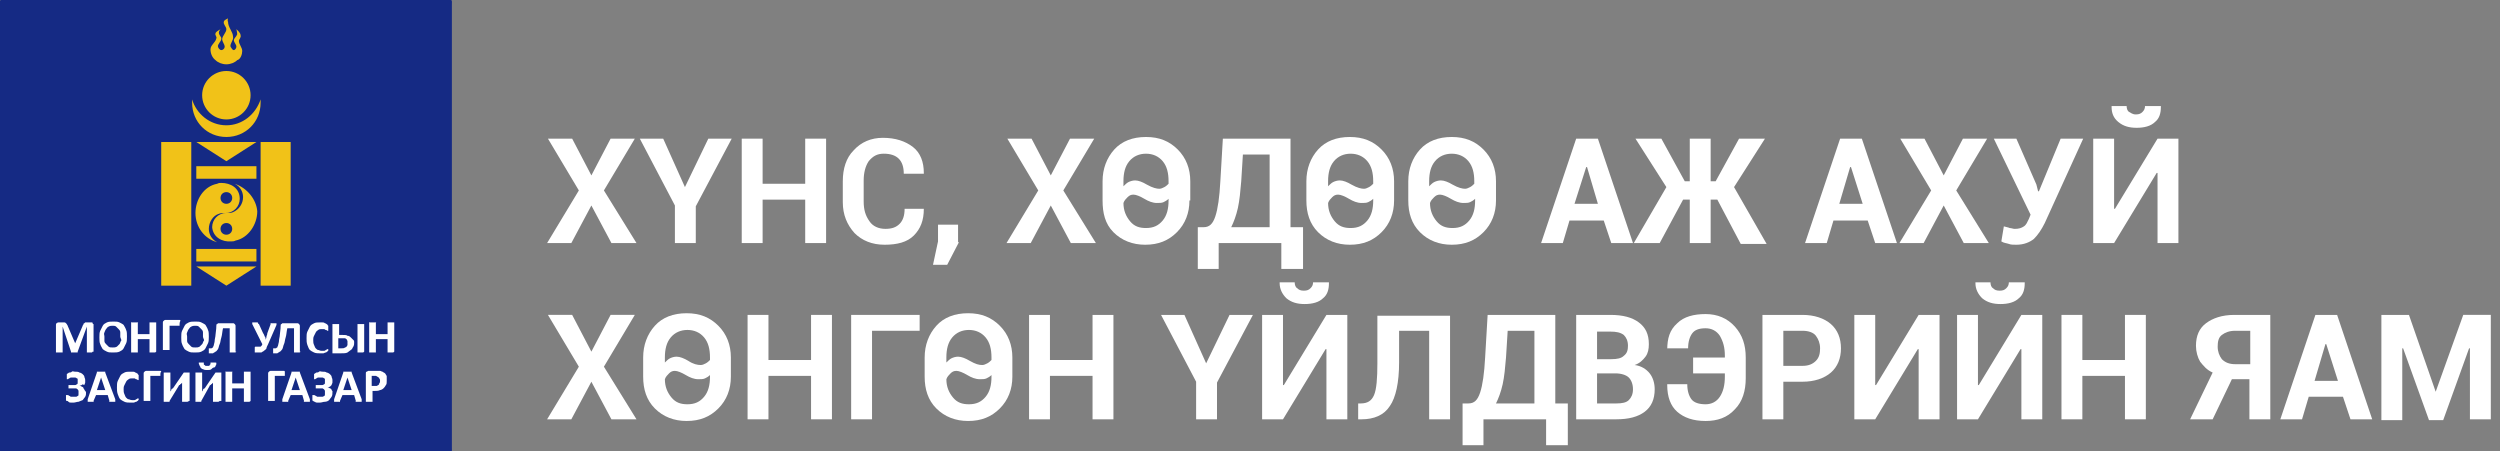 <?xml version="1.0" encoding="utf-8"?>
<!-- Generator: Adobe Illustrator 24.0.1, SVG Export Plug-In . SVG Version: 6.00 Build 0)  -->
<svg version="1.1" id="Layer_1" xmlns="http://www.w3.org/2000/svg" xmlns:xlink="http://www.w3.org/1999/xlink" x="0px" y="0px"
	 viewBox="0 0 299.3 54" style="enable-background:new 0 0 299.3 54;" xml:space="preserve">
<rect x="0" y="0" width="299.3" height="54" fill="#808080" stroke="none"/>
<style type="text/css">
	.st0{fill-rule:evenodd;clip-rule:evenodd;fill:#152A84;}
	.st1{fill:#FFFFFF;}
	.st2{fill:#F1C218;}
</style>
<g>
	<g>
		<path class="st0" d="M27.1,54.1c-8.8,0-17.6,0-26.5,0c-0.7,0-0.6,0.1-0.6-0.6C0,35.9,0,18.3,0,0.6C0-0.1-0.1,0,0.6,0
			c17.6,0,35.2,0,52.9,0c0.7,0,0.6-0.1,0.6,0.6c0,17.6,0,35.3,0,52.9c0,0.7,0.1,0.6-0.6,0.6C44.7,54.1,35.9,54.1,27.1,54.1z"/>
		<g>
			<path class="st1" d="M11.1,42.1C11.1,42.1,11.1,42.1,11.1,42.1C11.1,42.1,11.1,42.1,11.1,42.1C11,42.2,11,42.2,11,42.2
				s-0.1,0-0.2,0c-0.1,0-0.1,0-0.2,0s-0.1,0-0.1,0c0,0,0,0-0.1,0c0,0,0,0,0-0.1v-3h0l-1.1,3c0,0,0,0,0,0.1c0,0,0,0-0.1,0
				c0,0-0.1,0-0.1,0s-0.1,0-0.2,0s-0.1,0-0.2,0c0,0-0.1,0-0.1,0c0,0-0.1,0-0.1,0c0,0,0,0,0-0.1l-1-3h0v3c0,0,0,0,0,0.1
				c0,0,0,0-0.1,0c0,0-0.1,0-0.1,0s-0.1,0-0.2,0c-0.1,0-0.1,0-0.2,0s-0.1,0-0.1,0c0,0,0,0-0.1,0c0,0,0,0,0-0.1v-3.2
				c0-0.1,0-0.2,0.1-0.2c0.1-0.1,0.1-0.1,0.2-0.1h0.5c0.1,0,0.2,0,0.2,0c0.1,0,0.1,0,0.2,0.1c0,0,0.1,0.1,0.1,0.1
				c0,0.1,0.1,0.1,0.1,0.2L9,41.1h0L9.9,39c0-0.1,0.1-0.1,0.1-0.2c0-0.1,0.1-0.1,0.1-0.1c0,0,0.1-0.1,0.1-0.1c0.1,0,0.1,0,0.2,0h0.5
				c0.1,0,0.1,0,0.1,0c0,0,0.1,0,0.1,0.1s0,0.1,0.1,0.1c0,0,0,0.1,0,0.1V42.1z"/>
			<path class="st1" d="M15.2,40.3c0,0.3,0,0.6-0.1,0.8c-0.1,0.2-0.2,0.4-0.3,0.6c-0.1,0.2-0.3,0.3-0.5,0.4
				c-0.2,0.1-0.5,0.1-0.8,0.1c-0.3,0-0.5,0-0.7-0.1c-0.2-0.1-0.4-0.2-0.5-0.3c-0.1-0.2-0.2-0.3-0.3-0.6c-0.1-0.2-0.1-0.5-0.1-0.8
				c0-0.3,0-0.6,0.1-0.8c0.1-0.2,0.2-0.4,0.3-0.6c0.1-0.2,0.3-0.3,0.5-0.4c0.2-0.1,0.5-0.1,0.8-0.1c0.3,0,0.5,0,0.7,0.1
				c0.2,0.1,0.4,0.2,0.5,0.3c0.1,0.2,0.2,0.3,0.3,0.6C15.2,39.7,15.2,40,15.2,40.3z M14.4,40.3c0-0.2,0-0.4,0-0.5
				c0-0.2-0.1-0.3-0.2-0.4c-0.1-0.1-0.2-0.2-0.3-0.3c-0.1-0.1-0.3-0.1-0.4-0.1c-0.2,0-0.3,0-0.5,0.1s-0.2,0.2-0.3,0.3
				s-0.1,0.2-0.2,0.4s0,0.3,0,0.5c0,0.2,0,0.4,0,0.5c0,0.2,0.1,0.3,0.2,0.4c0.1,0.1,0.2,0.2,0.3,0.3c0.1,0.1,0.3,0.1,0.5,0.1
				c0.2,0,0.3,0,0.5-0.1c0.1-0.1,0.2-0.2,0.3-0.3c0.1-0.1,0.1-0.3,0.2-0.4S14.4,40.5,14.4,40.3z"/>
			<path class="st1" d="M18.7,42.1C18.7,42.1,18.7,42.1,18.7,42.1C18.6,42.1,18.6,42.1,18.7,42.1c-0.1,0.1-0.1,0.1-0.2,0.1
				s-0.1,0-0.2,0c-0.1,0-0.1,0-0.2,0s-0.1,0-0.1,0c0,0,0,0-0.1,0c0,0,0,0,0-0.1v-1.5h-1.4v1.5c0,0,0,0,0,0.1c0,0,0,0-0.1,0
				c0,0-0.1,0-0.1,0s-0.1,0-0.2,0c-0.1,0-0.1,0-0.2,0c0,0-0.1,0-0.1,0c0,0,0,0-0.1,0c0,0,0,0,0-0.1v-3.4c0,0,0,0,0-0.1s0,0,0.1,0
				c0,0,0.1,0,0.1,0c0,0,0.1,0,0.2,0c0.1,0,0.1,0,0.2,0c0,0,0.1,0,0.1,0c0,0,0,0,0.1,0s0,0,0,0.1V40h1.4v-1.3c0,0,0,0,0-0.1
				c0,0,0,0,0.1,0c0,0,0.1,0,0.1,0c0,0,0.1,0,0.2,0c0.1,0,0.1,0,0.2,0c0,0,0.1,0,0.1,0c0,0,0,0,0.1,0c0,0,0,0,0,0.1V42.1z"/>
			<path class="st1" d="M21.5,38.8c0,0.1,0,0.1,0,0.1c0,0,0,0.1,0,0.1s0,0,0,0c0,0,0,0,0,0h-1.2v2.9c0,0,0,0,0,0c0,0,0,0-0.1,0
				c0,0-0.1,0-0.1,0c0,0-0.1,0-0.2,0c-0.1,0-0.1,0-0.2,0c0,0-0.1,0-0.1,0c0,0,0,0-0.1,0c0,0,0,0,0,0v-3.3c0-0.1,0-0.1,0.1-0.2
				c0,0,0.1-0.1,0.2-0.1h1.7c0,0,0.1,0,0.1,0.1C21.5,38.6,21.5,38.7,21.5,38.8z"/>
			<path class="st1" d="M25,40.3c0,0.3,0,0.6-0.1,0.8c-0.1,0.2-0.2,0.4-0.3,0.6c-0.1,0.2-0.3,0.3-0.5,0.4c-0.2,0.1-0.5,0.1-0.8,0.1
				c-0.3,0-0.5,0-0.7-0.1c-0.2-0.1-0.4-0.2-0.5-0.3c-0.1-0.2-0.2-0.3-0.3-0.6c-0.1-0.2-0.1-0.5-0.1-0.8c0-0.3,0-0.6,0.1-0.8
				c0.1-0.2,0.2-0.4,0.3-0.6c0.1-0.2,0.3-0.3,0.5-0.4c0.2-0.1,0.5-0.1,0.8-0.1c0.3,0,0.5,0,0.7,0.1c0.2,0.1,0.4,0.2,0.5,0.3
				c0.1,0.2,0.2,0.3,0.3,0.6C25,39.7,25,40,25,40.3z M24.3,40.3c0-0.2,0-0.4,0-0.5c0-0.2-0.1-0.3-0.2-0.4c-0.1-0.1-0.2-0.2-0.3-0.3
				c-0.1-0.1-0.3-0.1-0.4-0.1c-0.2,0-0.3,0-0.5,0.1s-0.2,0.2-0.3,0.3s-0.1,0.2-0.2,0.4s0,0.3,0,0.5c0,0.2,0,0.4,0,0.5
				c0,0.2,0.1,0.3,0.2,0.4c0.1,0.1,0.2,0.2,0.3,0.3c0.1,0.1,0.3,0.1,0.5,0.1c0.2,0,0.3,0,0.5-0.1c0.1-0.1,0.2-0.2,0.3-0.3
				c0.1-0.1,0.1-0.3,0.2-0.4S24.3,40.5,24.3,40.3z"/>
			<path class="st1" d="M28.3,42.1C28.3,42.1,28.3,42.1,28.3,42.1C28.3,42.1,28.3,42.1,28.3,42.1c-0.1,0.1-0.1,0.1-0.2,0.1
				c0,0-0.1,0-0.2,0c-0.1,0-0.1,0-0.2,0c0,0-0.1,0-0.1,0c0,0,0,0-0.1,0c0,0,0,0,0,0v-2.9h-0.8c-0.1,0.4-0.1,0.8-0.2,1.1
				c-0.1,0.3-0.1,0.6-0.2,0.8c-0.1,0.2-0.1,0.4-0.2,0.6c-0.1,0.1-0.2,0.3-0.3,0.3c-0.1,0.1-0.2,0.1-0.3,0.2c-0.1,0-0.3,0-0.4,0
				c0,0-0.1,0-0.1,0c0,0,0,0,0,0s0,0,0-0.1c0,0,0-0.1,0-0.1c0-0.1,0-0.1,0-0.2s0-0.1,0-0.1s0,0,0-0.1c0,0,0,0,0.1,0
				c0.1,0,0.1,0,0.2,0s0.1-0.1,0.2-0.1c0-0.1,0.1-0.2,0.1-0.3c0-0.1,0.1-0.3,0.1-0.5c0-0.2,0.1-0.5,0.1-0.7s0.1-0.6,0.1-1.1
				c0-0.1,0-0.2,0.1-0.2c0,0,0.1-0.1,0.1-0.1h1.8c0.1,0,0.1,0,0.2,0.1c0,0,0.1,0.1,0.1,0.2V42.1z"/>
			<path class="st1" d="M32.1,41.2c-0.1,0.2-0.2,0.4-0.2,0.5s-0.2,0.2-0.3,0.3c-0.1,0.1-0.2,0.1-0.3,0.2c-0.1,0-0.2,0-0.4,0
				c-0.1,0-0.1,0-0.1,0c0,0-0.1,0-0.1,0c0,0-0.1,0-0.1,0c0,0-0.1,0-0.1,0c0,0,0,0,0,0c0,0,0,0,0-0.1c0,0,0-0.1,0-0.1
				c0,0,0-0.1,0-0.2c0-0.1,0-0.2,0-0.2c0,0,0-0.1,0.1-0.1c0,0,0,0,0.1,0c0,0,0,0,0.1,0c0,0,0.1,0,0.1,0c0,0,0.1,0,0.1,0
				c0,0,0.1,0,0.1,0c0,0,0.1,0,0.1,0c0,0,0.1-0.1,0.1-0.1c0,0,0.1-0.1,0.1-0.2l-1.2-2.4c0-0.1,0-0.1,0-0.1c0,0,0-0.1,0-0.1
				s0.1,0,0.1,0s0.1,0,0.2,0c0.1,0,0.2,0,0.2,0c0.1,0,0.1,0,0.1,0c0,0,0.1,0,0.1,0.1c0,0,0,0.1,0.1,0.1l0.5,1.1
				c0.1,0.1,0.1,0.2,0.2,0.4c0.1,0.1,0.1,0.2,0.1,0.4h0c0-0.1,0.1-0.2,0.1-0.4c0-0.1,0.1-0.2,0.1-0.4l0.4-1.1c0,0,0,0,0-0.1
				s0,0,0.1,0s0.1,0,0.1,0s0.1,0,0.2,0c0.1,0,0.2,0,0.2,0c0.1,0,0.1,0,0.1,0c0,0,0,0,0,0.1c0,0,0,0.1,0,0.1L32.1,41.2z"/>
			<path class="st1" d="M36,42.1C36,42.1,35.9,42.1,36,42.1C35.9,42.1,35.9,42.1,36,42.1c-0.1,0.1-0.1,0.1-0.2,0.1c0,0-0.1,0-0.2,0
				c-0.1,0-0.1,0-0.2,0c0,0-0.1,0-0.1,0c0,0,0,0-0.1,0c0,0,0,0,0,0v-2.9h-0.8c-0.1,0.4-0.1,0.8-0.2,1.1c-0.1,0.3-0.1,0.6-0.2,0.8
				c-0.1,0.2-0.1,0.4-0.2,0.6c-0.1,0.1-0.2,0.3-0.3,0.3c-0.1,0.1-0.2,0.1-0.3,0.2c-0.1,0-0.3,0-0.4,0c0,0-0.1,0-0.1,0c0,0,0,0,0,0
				s0,0,0-0.1c0,0,0-0.1,0-0.1c0-0.1,0-0.1,0-0.2s0-0.1,0-0.1s0,0,0-0.1c0,0,0,0,0.1,0c0.1,0,0.1,0,0.2,0s0.1-0.1,0.2-0.1
				c0-0.1,0.1-0.2,0.1-0.3c0-0.1,0.1-0.3,0.1-0.5c0-0.2,0.1-0.5,0.1-0.7s0.1-0.6,0.1-1.1c0-0.1,0-0.2,0.1-0.2c0,0,0.1-0.1,0.1-0.1
				h1.8c0.1,0,0.1,0,0.2,0.1c0,0,0.1,0.1,0.1,0.2V42.1z"/>
			<path class="st1" d="M39.3,41.6c0,0,0,0.1,0,0.1c0,0,0,0.1,0,0.1c0,0,0,0,0,0.1c0,0,0,0,0,0.1c0,0-0.1,0-0.1,0.1
				c-0.1,0-0.1,0.1-0.2,0.1c-0.1,0-0.2,0.1-0.3,0.1s-0.2,0-0.4,0c-0.2,0-0.5,0-0.7-0.1c-0.2-0.1-0.4-0.2-0.5-0.3s-0.2-0.3-0.3-0.6
				s-0.1-0.5-0.1-0.8c0-0.3,0-0.6,0.1-0.8c0.1-0.2,0.2-0.4,0.3-0.6c0.1-0.2,0.3-0.3,0.5-0.4c0.2-0.1,0.4-0.1,0.7-0.1
				c0.1,0,0.2,0,0.3,0c0.1,0,0.2,0,0.3,0.1c0.1,0,0.2,0.1,0.2,0.1c0.1,0,0.1,0.1,0.1,0.1s0,0,0.1,0.1c0,0,0,0,0,0.1c0,0,0,0.1,0,0.1
				c0,0,0,0.1,0,0.1c0,0.1,0,0.1,0,0.1c0,0,0,0.1,0,0.1s0,0,0,0.1c0,0,0,0,0,0c0,0-0.1,0-0.1,0c0,0-0.1-0.1-0.2-0.1
				c-0.1,0-0.1-0.1-0.2-0.1c-0.1,0-0.2,0-0.3,0c-0.1,0-0.3,0-0.4,0.1c-0.1,0.1-0.2,0.1-0.3,0.3s-0.1,0.2-0.2,0.4s-0.1,0.3-0.1,0.5
				c0,0.2,0,0.4,0.1,0.6s0.1,0.3,0.2,0.4c0.1,0.1,0.2,0.2,0.3,0.2c0.1,0,0.2,0.1,0.4,0.1c0.1,0,0.2,0,0.3,0c0.1,0,0.2-0.1,0.2-0.1
				c0.1,0,0.1-0.1,0.2-0.1s0.1,0,0.1,0c0,0,0,0,0,0c0,0,0,0,0,0s0,0.1,0,0.1C39.3,41.5,39.3,41.5,39.3,41.6z"/>
			<path class="st1" d="M42.4,41c0,0.2,0,0.3-0.1,0.5c-0.1,0.1-0.1,0.3-0.3,0.4c-0.1,0.1-0.3,0.2-0.4,0.3c-0.2,0.1-0.4,0.1-0.8,0.1
				H40c0,0-0.1,0-0.1,0c0,0-0.1,0-0.1,0c0,0,0,0,0-0.1c0,0,0-0.1,0-0.1v-3.3c0,0,0,0,0,0c0,0,0,0,0.1,0c0,0,0.1,0,0.1,0s0.1,0,0.2,0
				c0.1,0,0.1,0,0.2,0s0.1,0,0.1,0c0,0,0,0,0.1,0c0,0,0,0,0,0v1.3H41c0.3,0,0.5,0,0.6,0.1c0.2,0,0.3,0.1,0.4,0.2s0.2,0.2,0.3,0.3
				S42.4,40.8,42.4,41z M41.6,41c0-0.1,0-0.2,0-0.2s-0.1-0.1-0.1-0.2c-0.1,0-0.1-0.1-0.2-0.1c-0.1,0-0.2,0-0.4,0h-0.4v1.2h0.4
				c0.2,0,0.3,0,0.4-0.1c0.1,0,0.2-0.1,0.2-0.1c0-0.1,0.1-0.1,0.1-0.2C41.6,41.2,41.6,41.1,41.6,41z M43.6,42.1
				C43.6,42.1,43.6,42.1,43.6,42.1C43.6,42.1,43.5,42.1,43.6,42.1c-0.1,0.1-0.1,0.1-0.2,0.1c0,0-0.1,0-0.2,0c-0.1,0-0.1,0-0.2,0
				c0,0-0.1,0-0.1,0c0,0,0,0-0.1,0c0,0,0,0,0,0v-3.4c0,0,0,0,0,0c0,0,0,0,0.1,0c0,0,0.1,0,0.1,0c0,0,0.1,0,0.2,0c0.1,0,0.1,0,0.2,0
				c0,0,0.1,0,0.1,0c0,0,0,0,0.1,0c0,0,0,0,0,0V42.1z"/>
			<path class="st1" d="M47.2,42.1C47.2,42.1,47.2,42.1,47.2,42.1C47.2,42.1,47.2,42.1,47.2,42.1c-0.1,0.1-0.1,0.1-0.2,0.1
				s-0.1,0-0.2,0c-0.1,0-0.1,0-0.2,0s-0.1,0-0.1,0c0,0,0,0-0.1,0c0,0,0,0,0-0.1v-1.5h-1.4v1.5c0,0,0,0,0,0.1c0,0,0,0-0.1,0
				c0,0-0.1,0-0.1,0s-0.1,0-0.2,0c-0.1,0-0.1,0-0.2,0s-0.1,0-0.1,0c0,0,0,0-0.1,0c0,0,0,0,0-0.1v-3.4c0,0,0,0,0-0.1s0,0,0.1,0
				c0,0,0.1,0,0.1,0c0,0,0.1,0,0.2,0c0.1,0,0.1,0,0.2,0c0,0,0.1,0,0.1,0c0,0,0,0,0.1,0s0,0,0,0.1V40h1.4v-1.3c0,0,0,0,0-0.1
				c0,0,0,0,0.1,0c0,0,0.1,0,0.1,0c0,0,0.1,0,0.2,0c0.1,0,0.1,0,0.2,0c0,0,0.1,0,0.1,0c0,0,0,0,0.1,0c0,0,0,0,0,0.1V42.1z"/>
			<path class="st1" d="M10.3,47c0,0.2,0,0.3-0.1,0.5c-0.1,0.1-0.2,0.3-0.3,0.4C9.7,48,9.6,48,9.4,48.1c-0.2,0-0.4,0.1-0.6,0.1
				c-0.1,0-0.2,0-0.3,0c-0.1,0-0.2,0-0.3-0.1C8.1,48,8.1,48,8,48c0,0-0.1,0-0.1-0.1s0,0,0,0c0,0,0,0,0-0.1c0,0,0-0.1,0-0.1
				s0-0.1,0-0.2c0-0.1,0-0.1,0-0.2c0,0,0,0,0.1,0c0,0,0.1,0,0.1,0s0.1,0,0.2,0.1c0.1,0,0.1,0.1,0.2,0.1c0.1,0,0.2,0,0.3,0
				c0.1,0,0.2,0,0.3,0c0.1,0,0.2-0.1,0.2-0.1c0.1,0,0.1-0.1,0.1-0.2c0-0.1,0-0.1,0-0.2c0-0.1,0-0.2,0-0.2c0-0.1-0.1-0.1-0.1-0.2
				c-0.1,0-0.1-0.1-0.2-0.1c-0.1,0-0.2,0-0.3,0H8.3c0,0-0.1,0-0.1,0c0,0,0,0,0,0s0,0,0-0.1c0,0,0-0.1,0-0.1c0-0.1,0-0.1,0-0.1
				c0,0,0-0.1,0-0.1s0,0,0,0c0,0,0,0,0.1,0h0.4c0.1,0,0.2,0,0.3,0s0.2-0.1,0.2-0.1c0.1,0,0.1-0.1,0.1-0.2c0-0.1,0-0.1,0-0.2
				c0-0.1,0-0.1,0-0.2c0-0.1-0.1-0.1-0.1-0.1c0,0-0.1-0.1-0.2-0.1s-0.2,0-0.2,0c-0.1,0-0.2,0-0.3,0s-0.2,0.1-0.2,0.1
				c-0.1,0-0.1,0.1-0.2,0.1s-0.1,0-0.1,0c0,0,0,0,0,0c0,0,0,0,0,0c0,0,0,0,0-0.1c0,0,0-0.1,0-0.1c0,0,0-0.1,0-0.1c0,0,0-0.1,0-0.1
				c0,0,0,0,0-0.1s0,0,0-0.1s0.1,0,0.1-0.1c0.1,0,0.1-0.1,0.2-0.1s0.2,0,0.3-0.1s0.2,0,0.4,0c0.2,0,0.4,0,0.5,0.1
				c0.1,0,0.3,0.1,0.4,0.2c0.1,0.1,0.2,0.2,0.2,0.3c0,0.1,0.1,0.2,0.1,0.4c0,0.1,0,0.2,0,0.3c0,0.1-0.1,0.2-0.1,0.3
				C9.9,46,9.8,46,9.8,46.1c-0.1,0-0.2,0.1-0.3,0.1v0c0.1,0,0.2,0,0.3,0.1c0.1,0,0.2,0.1,0.2,0.2c0.1,0.1,0.1,0.2,0.2,0.3
				C10.2,46.8,10.3,46.9,10.3,47z"/>
			<path class="st1" d="M13.8,47.8c0,0.1,0,0.1,0,0.2c0,0,0,0.1,0,0.1c0,0-0.1,0-0.1,0c-0.1,0-0.1,0-0.2,0c-0.1,0-0.2,0-0.2,0
				s-0.1,0-0.1,0c0,0,0,0-0.1,0s0,0,0-0.1l-0.2-0.7h-1.4L11.2,48c0,0,0,0,0,0.1s0,0-0.1,0c0,0-0.1,0-0.1,0c0,0-0.1,0-0.2,0
				c-0.1,0-0.2,0-0.2,0c0,0-0.1,0-0.1,0c0,0,0-0.1,0-0.1c0,0,0-0.1,0-0.2l1.1-3.2c0,0,0-0.1,0-0.1c0,0,0,0,0.1,0c0,0,0.1,0,0.1,0
				s0.1,0,0.2,0c0.1,0,0.2,0,0.3,0c0.1,0,0.1,0,0.2,0c0,0,0.1,0,0.1,0c0,0,0,0,0,0.1L13.8,47.8z M12.1,45.2L12.1,45.2l-0.5,1.5h1
				L12.1,45.2z"/>
			<path class="st1" d="M16.6,47.5c0,0,0,0.1,0,0.1c0,0,0,0.1,0,0.1c0,0,0,0,0,0.1c0,0,0,0,0,0.1c0,0-0.1,0-0.1,0.1
				c-0.1,0-0.1,0.1-0.2,0.1c-0.1,0-0.2,0.1-0.3,0.1c-0.1,0-0.2,0-0.4,0c-0.2,0-0.5,0-0.7-0.1c-0.2-0.1-0.4-0.2-0.5-0.3
				s-0.2-0.3-0.3-0.6s-0.1-0.5-0.1-0.8c0-0.3,0-0.6,0.1-0.8c0.1-0.2,0.2-0.4,0.3-0.6c0.1-0.2,0.3-0.3,0.5-0.4
				c0.2-0.1,0.4-0.1,0.7-0.1c0.1,0,0.2,0,0.3,0c0.1,0,0.2,0,0.3,0.1c0.1,0,0.2,0.1,0.2,0.1c0.1,0,0.1,0.1,0.1,0.1s0,0,0.1,0.1
				c0,0,0,0,0,0.1c0,0,0,0.1,0,0.1c0,0,0,0.1,0,0.1c0,0.1,0,0.1,0,0.1c0,0,0,0.1,0,0.1s0,0,0,0.1c0,0,0,0,0,0c0,0-0.1,0-0.1,0
				c0,0-0.1-0.1-0.2-0.1c-0.1,0-0.1-0.1-0.2-0.1c-0.1,0-0.2,0-0.3,0c-0.1,0-0.3,0-0.4,0.1c-0.1,0.1-0.2,0.1-0.3,0.3
				s-0.1,0.2-0.2,0.4s-0.1,0.3-0.1,0.5c0,0.2,0,0.4,0.1,0.6s0.1,0.3,0.2,0.4c0.1,0.1,0.2,0.2,0.3,0.2c0.1,0,0.2,0.1,0.4,0.1
				c0.1,0,0.2,0,0.3,0c0.1,0,0.2-0.1,0.2-0.1c0.1,0,0.1-0.1,0.2-0.1s0.1,0,0.1,0c0,0,0,0,0,0c0,0,0,0,0,0s0,0.1,0,0.1
				C16.6,47.4,16.6,47.5,16.6,47.5z"/>
			<path class="st1" d="M19.2,44.8c0,0.1,0,0.1,0,0.1c0,0,0,0.1,0,0.1s0,0,0,0c0,0,0,0,0,0h-1.2V48c0,0,0,0,0,0c0,0,0,0-0.1,0
				c0,0-0.1,0-0.1,0c0,0-0.1,0-0.2,0c-0.1,0-0.1,0-0.2,0c0,0-0.1,0-0.1,0c0,0,0,0-0.1,0c0,0,0,0,0,0v-3.3c0-0.1,0-0.1,0.1-0.2
				c0,0,0.1-0.1,0.2-0.1h1.7c0,0,0.1,0,0.1,0.1C19.2,44.6,19.2,44.7,19.2,44.8z"/>
			<path class="st1" d="M22.6,48C22.6,48,22.6,48,22.6,48C22.6,48.1,22.5,48.1,22.6,48c-0.1,0.1-0.1,0.1-0.2,0.1c0,0-0.1,0-0.2,0
				c-0.1,0-0.1,0-0.2,0c0,0-0.1,0-0.1,0c0,0,0,0-0.1,0c0,0,0,0,0,0v-1.9c0-0.1,0-0.1,0-0.2c0-0.1,0-0.1,0-0.2h0c0,0,0,0.1-0.1,0.1
				c0,0,0,0.1-0.1,0.1s0,0.1-0.1,0.1s-0.1,0.1-0.1,0.1L20.3,48c0,0,0,0,0,0.1c0,0,0,0-0.1,0s-0.1,0-0.1,0c0,0-0.1,0-0.1,0
				c-0.1,0-0.1,0-0.2,0c0,0-0.1,0-0.1,0c0,0,0,0-0.1,0c0,0,0,0,0-0.1v-3.4c0,0,0,0,0,0c0,0,0,0,0.1,0c0,0,0.1,0,0.1,0s0.1,0,0.2,0
				c0.1,0,0.1,0,0.2,0s0.1,0,0.1,0c0,0,0,0,0.1,0c0,0,0,0,0,0v1.9c0,0.1,0,0.1,0,0.2c0,0.1,0,0.1,0,0.2h0c0-0.1,0.1-0.1,0.1-0.2
				c0-0.1,0.1-0.2,0.2-0.2l1.3-1.9c0,0,0,0,0,0c0,0,0,0,0.1,0c0,0,0.1,0,0.1,0s0.1,0,0.1,0c0.1,0,0.1,0,0.2,0s0.1,0,0.1,0
				c0,0,0,0,0.1,0c0,0,0,0,0,0.1V48z"/>
			<path class="st1" d="M26.3,48C26.3,48,26.3,48,26.3,48C26.3,48.1,26.3,48.1,26.3,48c-0.1,0.1-0.1,0.1-0.2,0.1c0,0-0.1,0-0.2,0
				c-0.1,0-0.1,0-0.2,0c0,0-0.1,0-0.1,0c0,0,0,0-0.1,0c0,0,0,0,0,0v-1.9c0-0.1,0-0.1,0-0.2c0-0.1,0-0.1,0-0.2h0c0,0,0,0.1-0.1,0.1
				c0,0,0,0.1-0.1,0.1s0,0.1-0.1,0.1s-0.1,0.1-0.1,0.1L24.1,48c0,0,0,0,0,0.1c0,0,0,0-0.1,0s-0.1,0-0.1,0c0,0-0.1,0-0.1,0
				c-0.1,0-0.1,0-0.2,0c0,0-0.1,0-0.1,0c0,0,0,0-0.1,0c0,0,0,0,0-0.1v-3.4c0,0,0,0,0,0c0,0,0,0,0.1,0c0,0,0.1,0,0.1,0s0.1,0,0.2,0
				c0.1,0,0.1,0,0.2,0s0.1,0,0.1,0c0,0,0,0,0.1,0c0,0,0,0,0,0v1.9c0,0.1,0,0.1,0,0.2c0,0.1,0,0.1,0,0.2h0c0-0.1,0.1-0.1,0.1-0.2
				c0-0.1,0.1-0.2,0.2-0.2l1.3-1.9c0,0,0,0,0,0c0,0,0,0,0.1,0c0,0,0.1,0,0.1,0s0.1,0,0.1,0c0.1,0,0.1,0,0.2,0s0.1,0,0.1,0
				c0,0,0,0,0.1,0c0,0,0,0,0,0.1V48z M25.9,43.5c0,0.1,0,0.2-0.1,0.3c0,0.1-0.1,0.2-0.2,0.2s-0.2,0.1-0.3,0.2s-0.3,0.1-0.5,0.1
				c-0.2,0-0.3,0-0.5-0.1c-0.1,0-0.2-0.1-0.3-0.2C24,44,24,43.9,23.9,43.8c0-0.1-0.1-0.2-0.1-0.3c0,0,0-0.1,0-0.1c0,0,0,0,0.1,0
				c0,0,0.1,0,0.1,0c0,0,0.1,0,0.2,0c0.1,0,0.1,0,0.1,0s0.1,0,0.1,0c0,0,0,0,0,0c0,0,0,0,0,0.1c0,0,0,0.1,0,0.1c0,0,0,0.1,0.1,0.1
				c0,0,0.1,0.1,0.1,0.1s0.1,0,0.2,0c0.1,0,0.1,0,0.2,0c0,0,0.1,0,0.1-0.1c0,0,0.1-0.1,0.1-0.1s0-0.1,0-0.1c0,0,0,0,0-0.1
				c0,0,0,0,0,0c0,0,0.1,0,0.1,0s0.1,0,0.1,0c0.1,0,0.1,0,0.2,0c0,0,0.1,0,0.1,0C25.9,43.4,25.9,43.4,25.9,43.5
				C25.9,43.4,25.9,43.5,25.9,43.5z"/>
			<path class="st1" d="M30,48C30,48,30,48,30,48C29.9,48.1,29.9,48.1,30,48c-0.1,0.1-0.1,0.1-0.2,0.1s-0.1,0-0.2,0
				c-0.1,0-0.1,0-0.2,0s-0.1,0-0.1,0c0,0,0,0-0.1,0c0,0,0,0,0-0.1v-1.5h-1.4V48c0,0,0,0,0,0.1c0,0,0,0-0.1,0c0,0-0.1,0-0.1,0
				s-0.1,0-0.2,0c-0.1,0-0.1,0-0.2,0s-0.1,0-0.1,0c0,0,0,0-0.1,0c0,0,0,0,0-0.1v-3.4c0,0,0,0,0-0.1s0,0,0.1,0c0,0,0.1,0,0.1,0
				c0,0,0.1,0,0.2,0c0.1,0,0.1,0,0.2,0c0,0,0.1,0,0.1,0c0,0,0,0,0.1,0s0,0,0,0.1v1.3h1.4v-1.3c0,0,0,0,0-0.1c0,0,0,0,0.1,0
				c0,0,0.1,0,0.1,0c0,0,0.1,0,0.2,0c0.1,0,0.1,0,0.2,0c0,0,0.1,0,0.1,0c0,0,0,0,0.1,0c0,0,0,0,0,0.1V48z"/>
			<path class="st1" d="M34.1,44.8c0,0.1,0,0.1,0,0.1c0,0,0,0.1,0,0.1s0,0,0,0c0,0,0,0,0,0h-1.2V48c0,0,0,0,0,0c0,0,0,0-0.1,0
				c0,0-0.1,0-0.1,0c0,0-0.1,0-0.2,0c-0.1,0-0.1,0-0.2,0c0,0-0.1,0-0.1,0c0,0,0,0-0.1,0c0,0,0,0,0,0v-3.3c0-0.1,0-0.1,0.1-0.2
				c0,0,0.1-0.1,0.2-0.1H34c0,0,0.1,0,0.1,0.1C34.1,44.6,34.1,44.7,34.1,44.8z"/>
			<path class="st1" d="M37.1,47.8c0,0.1,0,0.1,0,0.2c0,0,0,0.1,0,0.1c0,0-0.1,0-0.1,0c-0.1,0-0.1,0-0.2,0c-0.1,0-0.2,0-0.2,0
				s-0.1,0-0.1,0c0,0,0,0-0.1,0s0,0,0-0.1l-0.2-0.7h-1.4L34.5,48c0,0,0,0,0,0.1s0,0-0.1,0c0,0-0.1,0-0.1,0c0,0-0.1,0-0.2,0
				c-0.1,0-0.2,0-0.2,0c0,0-0.1,0-0.1,0c0,0,0-0.1,0-0.1c0,0,0-0.1,0-0.2l1.1-3.2c0,0,0-0.1,0-0.1c0,0,0,0,0.1,0c0,0,0.1,0,0.1,0
				s0.1,0,0.2,0c0.1,0,0.2,0,0.3,0c0.1,0,0.1,0,0.2,0c0,0,0.1,0,0.1,0c0,0,0,0,0,0.1L37.1,47.8z M35.4,45.2L35.4,45.2l-0.5,1.5h1
				L35.4,45.2z"/>
			<path class="st1" d="M39.8,47c0,0.2,0,0.3-0.1,0.5c-0.1,0.1-0.2,0.3-0.3,0.4c-0.1,0.1-0.3,0.2-0.5,0.2c-0.2,0-0.4,0.1-0.6,0.1
				c-0.1,0-0.2,0-0.3,0c-0.1,0-0.2,0-0.3-0.1c-0.1,0-0.1,0-0.2-0.1c0,0-0.1,0-0.1-0.1s0,0,0,0c0,0,0,0,0-0.1c0,0,0-0.1,0-0.1
				s0-0.1,0-0.2c0-0.1,0-0.1,0-0.2c0,0,0,0,0.1,0c0,0,0.1,0,0.1,0s0.1,0,0.2,0.1c0.1,0,0.1,0.1,0.2,0.1c0.1,0,0.2,0,0.3,0
				c0.1,0,0.2,0,0.3,0c0.1,0,0.2-0.1,0.2-0.1c0.1,0,0.1-0.1,0.1-0.2c0-0.1,0-0.1,0-0.2c0-0.1,0-0.2,0-0.2c0-0.1-0.1-0.1-0.1-0.2
				c-0.1,0-0.1-0.1-0.2-0.1c-0.1,0-0.2,0-0.3,0h-0.4c0,0-0.1,0-0.1,0c0,0,0,0,0,0s0,0,0-0.1c0,0,0-0.1,0-0.1c0-0.1,0-0.1,0-0.1
				c0,0,0-0.1,0-0.1s0,0,0,0c0,0,0,0,0.1,0h0.4c0.1,0,0.2,0,0.3,0s0.2-0.1,0.2-0.1c0.1,0,0.1-0.1,0.1-0.2c0-0.1,0-0.1,0-0.2
				c0-0.1,0-0.1,0-0.2c0-0.1-0.1-0.1-0.1-0.1c0,0-0.1-0.1-0.2-0.1s-0.2,0-0.2,0c-0.1,0-0.2,0-0.3,0s-0.2,0.1-0.2,0.1
				c-0.1,0-0.1,0.1-0.2,0.1s-0.1,0-0.1,0c0,0,0,0,0,0c0,0,0,0,0,0c0,0,0,0,0-0.1c0,0,0-0.1,0-0.1c0,0,0-0.1,0-0.1c0,0,0-0.1,0-0.1
				c0,0,0,0,0-0.1s0,0,0-0.1s0.1,0,0.1-0.1c0.1,0,0.1-0.1,0.2-0.1s0.2,0,0.3-0.1s0.2,0,0.4,0c0.2,0,0.4,0,0.5,0.1
				c0.1,0,0.3,0.1,0.4,0.2c0.1,0.1,0.2,0.2,0.2,0.3c0,0.1,0.1,0.2,0.1,0.4c0,0.1,0,0.2,0,0.3c0,0.1-0.1,0.2-0.1,0.3
				c-0.1,0.1-0.1,0.1-0.2,0.2c-0.1,0-0.2,0.1-0.3,0.1v0c0.1,0,0.2,0,0.3,0.1c0.1,0,0.2,0.1,0.2,0.2c0.1,0.1,0.1,0.2,0.2,0.3
				C39.7,46.8,39.8,46.9,39.8,47z"/>
			<path class="st1" d="M43.3,47.8c0,0.1,0,0.1,0,0.2c0,0,0,0.1,0,0.1c0,0-0.1,0-0.1,0c-0.1,0-0.1,0-0.2,0c-0.1,0-0.2,0-0.2,0
				s-0.1,0-0.1,0c0,0,0,0-0.1,0s0,0,0-0.1l-0.2-0.7h-1.4L40.7,48c0,0,0,0,0,0.1s0,0-0.1,0c0,0-0.1,0-0.1,0c0,0-0.1,0-0.2,0
				c-0.1,0-0.2,0-0.2,0c0,0-0.1,0-0.1,0c0,0,0-0.1,0-0.1c0,0,0-0.1,0-0.2l1.1-3.2c0,0,0-0.1,0-0.1c0,0,0,0,0.1,0c0,0,0.1,0,0.1,0
				s0.1,0,0.2,0c0.1,0,0.2,0,0.3,0c0.1,0,0.1,0,0.2,0c0,0,0.1,0,0.1,0c0,0,0,0,0,0.1L43.3,47.8z M41.6,45.2L41.6,45.2l-0.5,1.5h1
				L41.6,45.2z"/>
			<path class="st1" d="M46.3,45.6c0,0.2,0,0.4-0.1,0.5c-0.1,0.2-0.2,0.3-0.3,0.4s-0.3,0.2-0.4,0.2c-0.2,0.1-0.4,0.1-0.6,0.1h-0.3
				V48c0,0,0,0,0,0.1c0,0,0,0-0.1,0c0,0-0.1,0-0.1,0s-0.1,0-0.2,0c-0.1,0-0.1,0-0.2,0c0,0-0.1,0-0.1,0c0,0,0,0-0.1,0c0,0,0,0,0-0.1
				v-3.3c0-0.1,0-0.2,0.1-0.2s0.1-0.1,0.2-0.1h0.9c0.1,0,0.2,0,0.2,0c0.1,0,0.2,0,0.3,0c0.1,0,0.2,0.1,0.3,0.1
				c0.1,0.1,0.2,0.1,0.3,0.2s0.1,0.2,0.2,0.3C46.3,45.3,46.3,45.4,46.3,45.6z M45.5,45.6c0-0.1,0-0.2-0.1-0.3c0-0.1-0.1-0.1-0.2-0.2
				c-0.1,0-0.1-0.1-0.2-0.1c-0.1,0-0.1,0-0.2,0h-0.3v1.2h0.3c0.1,0,0.2,0,0.3,0c0.1,0,0.1-0.1,0.2-0.1c0.1-0.1,0.1-0.1,0.1-0.2
				C45.5,45.8,45.5,45.7,45.5,45.6z"/>
		</g>
		<path id="rect2887_2_" class="st2" d="M27.3,2.2c0,0-0.5,0.2-0.5,0.4c-0.1,0.3,0.3,0.6,0.3,0.9c0,0.4-0.5,0.8-0.5,1.2
			c0,0.3,0.3,0.6,0.3,0.9c0,0.2-0.2,0.4-0.4,0.4c-0.2,0-0.4-0.3-0.4-0.4c-0.1-0.3,0.4-0.6,0.4-1c0-0.2-0.3-0.4-0.3-0.7
			c0-0.2,0.2-0.4,0.2-0.4s-0.6,0.3-0.6,0.5c-0.1,0.2,0.2,0.4,0.1,0.6c-0.1,0.5-0.7,0.8-0.7,1.3c0,0.5,0.2,1,0.6,1.3
			c0.3,0.3,0.8,0.5,1.3,0.5c0.5,0,1-0.2,1.3-0.5C28.8,7.1,29,6.5,29,6.1c0-0.4-0.4-0.8-0.4-1.2c0-0.2,0.3-0.4,0.2-0.7
			c0-0.3-0.5-0.7-0.5-0.7s0.1,0.4,0.1,0.6c-0.1,0.3-0.4,0.5-0.4,0.7c0,0.3,0.3,0.5,0.3,0.8c0,0.2-0.2,0.4-0.3,0.4
			c-0.2,0-0.3-0.3-0.4-0.4c-0.1-0.4,0.4-0.8,0.3-1.2c0-0.6-0.6-1.1-0.6-1.8C27.2,2.5,27.3,2.2,27.3,2.2z M27.1,8.5
			c-1.6,0-2.9,1.3-2.9,2.9c0,1.6,1.3,2.9,2.9,2.9c1.6,0,2.9-1.3,2.9-2.9C30,9.8,28.7,8.5,27.1,8.5z M23,11.9c0,0.1,0,0.3,0,0.4
			c0,2.3,1.8,4.1,4.1,4.1c2.3,0,4.1-1.8,4.1-4.1c0-0.1,0-0.3,0-0.4C30.6,13.7,29,15,27.1,15C25.1,15,23.5,13.6,23,11.9L23,11.9z
			 M19.3,17v17.2h3.6V17H19.3z M23.5,17l3.6,2.3l3.6-2.3H23.5z M31.2,17v17.2h3.6V17H31.2z M23.5,19.9v1.5h1.6h4h1.6v-1.5h-1.6h-4
			H23.5z M26.5,21.9c-0.2,0-0.3,0-0.5,0.1c-1.6,0.3-2.6,1.9-2.6,3.5c0,1.7,1.1,3.1,2.6,3.5c-0.6-0.3-1-0.9-1-1.6v0
			c0-0.8,0.5-1.6,1.2-1.8c0.2-0.1,0.5-0.1,0.8-0.1h0c1,0,1.7-0.8,1.7-1.7C28.7,22.5,27.6,21.9,26.5,21.9L26.5,21.9z M28.1,22
			c0.6,0.3,1,0.9,1,1.6v0c0,0.8-0.5,1.5-1.2,1.8c-0.2,0.1-0.5,0.1-0.8,0.1h0c-1,0-1.7,0.8-1.7,1.7c0.1,1.2,1.2,1.8,2.3,1.7
			c0.2,0,0.3,0,0.5-0.1c1.5-0.3,2.6-1.9,2.6-3.5C30.7,23.9,29.6,22.5,28.1,22L28.1,22z M27.1,23c0.4,0,0.7,0.3,0.7,0.7
			c0,0.4-0.3,0.7-0.7,0.7c-0.4,0-0.7-0.3-0.7-0.7C26.4,23.3,26.7,23,27.1,23z M27.1,26.7c0.4,0,0.7,0.3,0.7,0.7
			c0,0.4-0.3,0.7-0.7,0.7s-0.7-0.3-0.7-0.7C26.4,27,26.7,26.7,27.1,26.7z M23.5,29.8v1.5h1.6h4h1.6v-1.5h-1.6h-4H23.5z M23.5,31.9
			l3.6,2.3l3.6-2.3H23.5z"/>
	</g>
	<g>
		<path class="st1" d="M70.8,21l2.3-4.4h2.9l-3.7,6.2l3.9,6.3h-3l-2.4-4.5l-2.4,4.5h-2.9l3.8-6.3l-3.7-6.2h2.9L70.8,21z"/>
		<path class="st1" d="M82,22.4L82,22.4l2.8-5.8h2.8l-4.3,8.1v4.4h-2.5v-4.5l-4.2-8h2.8L82,22.4z"/>
		<path class="st1" d="M98.9,29.1h-2.5v-5.2h-5.1v5.2h-2.5V16.6h2.5V22h5.1v-5.4h2.5V29.1z"/>
		<path class="st1" d="M110.6,25L110.6,25c0,1.4-0.4,2.4-1.2,3.2c-0.8,0.8-2,1.1-3.5,1.1c-1.5,0-2.7-0.5-3.6-1.4
			c-0.9-1-1.4-2.2-1.4-3.7v-2.5c0-1.5,0.4-2.8,1.3-3.7c0.9-1,2.1-1.5,3.5-1.5c1.5,0,2.7,0.4,3.6,1.1c0.9,0.7,1.3,1.8,1.3,3.1l0,0.1
			h-2.4c0-0.8-0.2-1.4-0.6-1.8c-0.4-0.4-1-0.6-1.8-0.6c-0.8,0-1.3,0.3-1.8,0.9c-0.4,0.6-0.6,1.4-0.6,2.3v2.5c0,1,0.2,1.7,0.7,2.4
			c0.4,0.6,1.1,0.9,1.9,0.9c0.8,0,1.3-0.2,1.7-0.6c0.4-0.4,0.6-1,0.6-1.8H110.6z"/>
		<path class="st1" d="M114.8,29l-1.4,2.7h-1.7l0.6-2.8v-2h2.4V29z"/>
		<path class="st1" d="M125.8,21l2.3-4.4h2.9l-3.7,6.2l3.9,6.3h-3l-2.4-4.5l-2.4,4.5h-2.9l3.8-6.3l-3.7-6.2h2.9L125.8,21z"/>
		<path class="st1" d="M142.4,24c0,1.5-0.5,2.8-1.5,3.8c-1,1-2.2,1.5-3.8,1.5c-1.5,0-2.8-0.5-3.8-1.5S132,25.5,132,24v-2.3
			c0-1.5,0.5-2.8,1.4-3.8s2.2-1.5,3.8-1.5c1.6,0,2.8,0.5,3.8,1.5s1.5,2.3,1.5,3.8V24z M138.8,22.6c0.2,0,0.4-0.1,0.6-0.2
			s0.4-0.3,0.5-0.4v-0.3c0-1-0.2-1.8-0.7-2.4c-0.5-0.6-1.2-0.9-2-0.9c-0.8,0-1.5,0.3-2,0.9s-0.7,1.4-0.7,2.4v0.6
			c0.2-0.2,0.4-0.4,0.6-0.5c0.2-0.1,0.5-0.2,0.8-0.2c0.4,0,0.9,0.2,1.4,0.5C138,22.5,138.5,22.6,138.8,22.6z M139.9,23.8
			c-0.2,0.2-0.4,0.3-0.6,0.4c-0.2,0.1-0.5,0.1-0.8,0.1c-0.5,0-1-0.2-1.5-0.5c-0.5-0.3-1-0.5-1.3-0.5c-0.3,0-0.5,0.1-0.7,0.3
			c-0.2,0.2-0.4,0.4-0.5,0.7c0,0.9,0.3,1.6,0.8,2.2c0.5,0.6,1.1,0.8,1.9,0.8c0.9,0,1.5-0.3,2-0.9s0.7-1.4,0.7-2.4V23.8z"/>
		<path class="st1" d="M155.9,32.2h-2.5v-3.1h-7.5v3.1h-2.5v-5h0.7c0.7,0,1.1-0.4,1.4-1.3s0.5-2.3,0.6-4.2l0.3-5.1h8.1v10.6h1.5
			V32.2z M148.6,21.7c-0.1,1.2-0.2,2.3-0.4,3.2c-0.2,0.9-0.5,1.7-0.8,2.3h4.6v-8.7h-3.2L148.6,21.7z"/>
		<path class="st1" d="M166.9,24c0,1.5-0.5,2.8-1.5,3.8c-1,1-2.2,1.5-3.8,1.5c-1.5,0-2.8-0.5-3.8-1.5s-1.4-2.3-1.4-3.8v-2.3
			c0-1.5,0.5-2.8,1.4-3.8s2.2-1.5,3.8-1.5c1.6,0,2.8,0.5,3.8,1.5c1,1,1.5,2.3,1.5,3.8V24z M163.3,22.6c0.2,0,0.4-0.1,0.6-0.2
			s0.4-0.3,0.5-0.4v-0.3c0-1-0.2-1.8-0.7-2.4c-0.5-0.6-1.2-0.9-2-0.9c-0.8,0-1.5,0.3-2,0.9s-0.7,1.4-0.7,2.4v0.6
			c0.2-0.2,0.4-0.4,0.6-0.5s0.5-0.2,0.8-0.2c0.4,0,0.9,0.2,1.4,0.5C162.5,22.5,163,22.6,163.3,22.6z M164.4,23.8
			c-0.2,0.2-0.4,0.3-0.6,0.4c-0.2,0.1-0.5,0.1-0.8,0.1c-0.5,0-1-0.2-1.5-0.5s-1-0.5-1.3-0.5c-0.3,0-0.5,0.1-0.7,0.3
			c-0.2,0.2-0.4,0.4-0.5,0.7c0,0.9,0.3,1.6,0.8,2.2c0.5,0.6,1.1,0.8,1.9,0.8c0.9,0,1.5-0.3,2-0.9s0.7-1.4,0.7-2.4V23.8z"/>
		<path class="st1" d="M179.1,24c0,1.5-0.5,2.8-1.5,3.8c-1,1-2.2,1.5-3.8,1.5c-1.5,0-2.8-0.5-3.8-1.5s-1.4-2.3-1.4-3.8v-2.3
			c0-1.5,0.5-2.8,1.4-3.8s2.2-1.5,3.8-1.5c1.6,0,2.8,0.5,3.8,1.5c1,1,1.5,2.3,1.5,3.8V24z M175.4,22.6c0.2,0,0.4-0.1,0.6-0.2
			s0.4-0.3,0.5-0.4v-0.3c0-1-0.2-1.8-0.7-2.4c-0.5-0.6-1.2-0.9-2-0.9c-0.8,0-1.5,0.3-2,0.9s-0.7,1.4-0.7,2.4v0.6
			c0.2-0.2,0.4-0.4,0.6-0.5s0.5-0.2,0.8-0.2c0.4,0,0.9,0.2,1.4,0.5C174.6,22.5,175.1,22.6,175.4,22.6z M176.6,23.8
			c-0.2,0.2-0.4,0.3-0.6,0.4c-0.2,0.1-0.5,0.1-0.8,0.1c-0.5,0-1-0.2-1.5-0.5s-1-0.5-1.3-0.5c-0.3,0-0.5,0.1-0.7,0.3
			c-0.2,0.2-0.4,0.4-0.5,0.7c0,0.9,0.3,1.6,0.8,2.2c0.5,0.6,1.1,0.8,1.9,0.8c0.9,0,1.5-0.3,2-0.9s0.7-1.4,0.7-2.4V23.8z"/>
		<path class="st1" d="M192,26.4h-4.1l-0.8,2.7h-2.6l4.2-12.5h2.6l4.2,12.5h-2.6L192,26.4z M188.5,24.4h2.8L190,20h-0.1L188.5,24.4z
			"/>
		<path class="st1" d="M205.6,23.9h-0.8v5.2h-2.5v-5.2h-0.8l-2.8,5.2h-3.1l3.9-6.7l-3.7-5.8h3.1l2.8,5.1h0.6v-5.1h2.5v5.1h0.6
			l2.8-5.1h3.1l-3.7,5.8l3.9,6.8h-3.1L205.6,23.9z"/>
		<path class="st1" d="M223.6,26.4h-4.1l-0.8,2.7h-2.6l4.2-12.5h2.6l4.2,12.5h-2.6L223.6,26.4z M220.2,24.4h2.8l-1.4-4.4h-0.1
			L220.2,24.4z"/>
		<path class="st1" d="M232.7,21l2.3-4.4h2.9l-3.7,6.2l3.9,6.3h-3l-2.4-4.5l-2.4,4.5h-2.9l3.8-6.3l-3.7-6.2h2.9L232.7,21z"/>
		<path class="st1" d="M243.8,22.1l0.2,0.8l0.1,0l2.6-6.3h2.7l-4.6,10.1c-0.4,0.8-0.8,1.4-1.3,1.9c-0.5,0.4-1.2,0.7-2.1,0.7
			c-0.3,0-0.7,0-0.9-0.1c-0.3-0.1-0.6-0.1-0.9-0.3l0.3-1.8c0.3,0.1,0.5,0.1,0.7,0.2c0.2,0,0.4,0.1,0.6,0.1c0.5,0,0.8-0.1,1.1-0.3
			c0.3-0.2,0.4-0.5,0.6-0.9l0.2-0.5l-4.4-9.1h2.7L243.8,22.1z"/>
		<path class="st1" d="M258.3,16.6h2.5v12.5h-2.5v-8.4l-0.1,0l-5.1,8.4h-2.5V16.6h2.5v8.4l0.1,0L258.3,16.6z M258.7,12.8L258.7,12.8
			c0,0.8-0.2,1.4-0.7,1.8c-0.5,0.5-1.3,0.7-2.2,0.7c-0.9,0-1.6-0.2-2.2-0.7s-0.8-1.1-0.8-1.8l0-0.1h1.8c0,0.3,0.1,0.6,0.3,0.7
			s0.4,0.3,0.8,0.3c0.4,0,0.6-0.1,0.8-0.3s0.3-0.4,0.3-0.7H258.7z"/>
		<path class="st1" d="M70.8,42.1l2.3-4.4h2.9l-3.7,6.2l3.9,6.3h-3l-2.4-4.5l-2.4,4.5h-2.9l3.8-6.3l-3.7-6.2h2.9L70.8,42.1z"/>
		<path class="st1" d="M87.5,45.1c0,1.5-0.5,2.8-1.5,3.8c-1,1-2.2,1.5-3.8,1.5c-1.5,0-2.8-0.5-3.8-1.5S77,46.6,77,45.1v-2.3
			c0-1.5,0.5-2.8,1.4-3.8s2.2-1.5,3.8-1.5c1.6,0,2.8,0.5,3.8,1.5s1.5,2.3,1.5,3.8V45.1z M83.9,43.7c0.2,0,0.4-0.1,0.6-0.2
			c0.2-0.1,0.4-0.3,0.5-0.4v-0.3c0-1-0.2-1.8-0.7-2.4c-0.5-0.6-1.2-0.9-2-0.9c-0.8,0-1.5,0.3-2,0.9c-0.5,0.6-0.7,1.4-0.7,2.4v0.6
			c0.2-0.2,0.4-0.4,0.6-0.5c0.2-0.1,0.5-0.2,0.8-0.2c0.4,0,0.9,0.2,1.4,0.5C83,43.6,83.5,43.7,83.9,43.7z M85,44.9
			c-0.2,0.2-0.4,0.3-0.6,0.4s-0.5,0.1-0.8,0.1c-0.5,0-1-0.2-1.5-0.5c-0.5-0.3-1-0.5-1.3-0.5c-0.3,0-0.5,0.1-0.7,0.3
			c-0.2,0.2-0.4,0.4-0.5,0.7c0,0.9,0.3,1.6,0.8,2.2c0.5,0.6,1.1,0.8,1.9,0.8c0.9,0,1.5-0.3,2-0.9c0.5-0.6,0.7-1.4,0.7-2.4V44.9z"/>
		<path class="st1" d="M99.6,50.2h-2.5V45H92v5.2h-2.5V37.7H92v5.4h5.1v-5.4h2.5V50.2z"/>
		<path class="st1" d="M110,39.6h-5.6v10.6h-2.5V37.7h8.2V39.6z"/>
		<path class="st1" d="M121.2,45.1c0,1.5-0.5,2.8-1.5,3.8c-1,1-2.2,1.5-3.8,1.5c-1.5,0-2.8-0.5-3.8-1.5s-1.4-2.3-1.4-3.8v-2.3
			c0-1.5,0.5-2.8,1.4-3.8s2.2-1.5,3.8-1.5c1.6,0,2.8,0.5,3.8,1.5s1.5,2.3,1.5,3.8V45.1z M117.6,43.7c0.2,0,0.4-0.1,0.6-0.2
			c0.2-0.1,0.4-0.3,0.5-0.4v-0.3c0-1-0.2-1.8-0.7-2.4c-0.5-0.6-1.2-0.9-2-0.9c-0.8,0-1.5,0.3-2,0.9c-0.5,0.6-0.7,1.4-0.7,2.4v0.6
			c0.2-0.2,0.4-0.4,0.6-0.5c0.2-0.1,0.5-0.2,0.8-0.2c0.4,0,0.9,0.2,1.4,0.5C116.8,43.6,117.2,43.7,117.6,43.7z M118.7,44.9
			c-0.2,0.2-0.4,0.3-0.6,0.4s-0.5,0.1-0.8,0.1c-0.5,0-1-0.2-1.5-0.5c-0.5-0.3-1-0.5-1.3-0.5c-0.3,0-0.5,0.1-0.7,0.3
			c-0.2,0.2-0.4,0.4-0.5,0.7c0,0.9,0.3,1.6,0.8,2.2c0.5,0.6,1.1,0.8,1.9,0.8c0.9,0,1.5-0.3,2-0.9c0.5-0.6,0.7-1.4,0.7-2.4V44.9z"/>
		<path class="st1" d="M133.3,50.2h-2.5V45h-5.1v5.2h-2.5V37.7h2.5v5.4h5.1v-5.4h2.5V50.2z"/>
		<path class="st1" d="M144.4,43.5L144.4,43.5l2.8-5.8h2.8l-4.3,8.1v4.4h-2.5v-4.5l-4.2-8h2.8L144.4,43.5z"/>
		<path class="st1" d="M158.8,37.7h2.5v12.5h-2.5v-8.4l-0.1,0l-5.1,8.4h-2.5V37.7h2.5v8.4l0.1,0L158.8,37.7z M159.1,33.9L159.1,33.9
			c0,0.8-0.2,1.4-0.7,1.8c-0.5,0.5-1.3,0.7-2.2,0.7c-0.9,0-1.6-0.2-2.2-0.7c-0.5-0.5-0.8-1.1-0.8-1.8l0-0.1h1.8
			c0,0.3,0.1,0.6,0.3,0.7c0.2,0.2,0.4,0.3,0.8,0.3c0.4,0,0.6-0.1,0.8-0.3c0.2-0.2,0.3-0.4,0.3-0.7H159.1z"/>
		<path class="st1" d="M173.6,37.7v12.5h-2.5V39.6h-3.6v3.8c0,2.4-0.4,4.2-1.1,5.2c-0.7,1.1-1.9,1.6-3.4,1.6h-0.4v-1.9h0.3
			c0.8,0,1.3-0.3,1.6-1c0.3-0.7,0.4-2,0.4-3.8v-5.7H173.6z"/>
		<path class="st1" d="M187.6,53.3h-2.5v-3.1h-7.5v3.1h-2.5v-5h0.7c0.7,0,1.1-0.4,1.4-1.3c0.3-0.9,0.5-2.3,0.6-4.2l0.3-5.1h8.1v10.6
			h1.5V53.3z M180.3,42.8c-0.1,1.2-0.2,2.3-0.4,3.2c-0.2,0.9-0.5,1.7-0.8,2.3h4.6v-8.7h-3.2L180.3,42.8z"/>
		<path class="st1" d="M188.7,50.2V37.7h4.1c1.5,0,2.6,0.3,3.4,0.9s1.2,1.4,1.2,2.6c0,0.6-0.1,1.1-0.4,1.5s-0.7,0.8-1.3,1
			c0.8,0.1,1.4,0.5,1.8,1s0.6,1.2,0.6,1.9c0,1.2-0.4,2.1-1.2,2.7c-0.8,0.6-1.9,0.9-3.4,0.9H188.7z M191.2,43h1.7
			c0.7,0,1.2-0.1,1.5-0.4c0.4-0.3,0.5-0.7,0.5-1.2c0-0.6-0.2-1-0.5-1.3c-0.4-0.3-0.9-0.4-1.6-0.4h-1.6V43z M191.2,44.7v3.6h2.3
			c0.7,0,1.2-0.1,1.5-0.4s0.5-0.7,0.5-1.3c0-0.6-0.2-1.1-0.5-1.4c-0.3-0.3-0.9-0.5-1.6-0.5H191.2z"/>
		<path class="st1" d="M199.6,41.9L199.6,41.9c0-1.4,0.3-2.4,1.2-3.2c0.8-0.8,2-1.1,3.4-1.1c1.4,0,2.6,0.5,3.5,1.5
			c0.9,1,1.3,2.2,1.3,3.7v2.5c0,1.5-0.4,2.8-1.3,3.7c-0.9,1-2.1,1.4-3.5,1.4c-1.5,0-2.6-0.4-3.4-1.1s-1.2-1.8-1.2-3.2l0-0.1h2.4
			c0,0.8,0.2,1.4,0.5,1.8c0.3,0.4,0.9,0.6,1.7,0.6c0.7,0,1.3-0.3,1.7-0.9c0.4-0.6,0.6-1.4,0.6-2.4v-0.4h-3.8v-1.9h3.8v-0.2
			c0-1-0.2-1.7-0.6-2.4c-0.4-0.6-1-0.9-1.7-0.9c-0.8,0-1.3,0.2-1.6,0.6s-0.5,1-0.5,1.8H199.6z"/>
		<path class="st1" d="M213.5,45.7v4.5H211V37.7h4.8c1.4,0,2.6,0.4,3.4,1.1s1.2,1.7,1.2,2.9c0,1.2-0.4,2.2-1.2,2.9s-2,1.1-3.4,1.1
			H213.5z M213.5,43.8h2.3c0.7,0,1.2-0.2,1.6-0.6c0.4-0.4,0.5-0.9,0.5-1.5c0-0.6-0.2-1.1-0.5-1.5s-0.9-0.6-1.6-0.6h-2.3V43.8z"/>
		<path class="st1" d="M229.7,37.7h2.5v12.5h-2.5v-8.4l-0.1,0l-5.1,8.4h-2.5V37.7h2.5v8.4l0.1,0L229.7,37.7z"/>
		<path class="st1" d="M242,37.7h2.5v12.5H242v-8.4l-0.1,0l-5.1,8.4h-2.5V37.7h2.5v8.4l0.1,0L242,37.7z M242.4,33.9L242.4,33.9
			c0,0.8-0.2,1.4-0.7,1.8c-0.5,0.5-1.3,0.7-2.2,0.7c-0.9,0-1.6-0.2-2.2-0.7c-0.5-0.5-0.8-1.1-0.8-1.8l0-0.1h1.8
			c0,0.3,0.1,0.6,0.3,0.7c0.2,0.2,0.4,0.3,0.8,0.3c0.4,0,0.6-0.1,0.8-0.3c0.2-0.2,0.3-0.4,0.3-0.7H242.4z"/>
		<path class="st1" d="M256.9,50.2h-2.5V45h-5.1v5.2h-2.5V37.7h2.5v5.4h5.1v-5.4h2.5V50.2z"/>
		<path class="st1" d="M264.9,50.2h-2.7l2.7-5.6c-0.7-0.3-1.1-0.8-1.5-1.3c-0.3-0.5-0.5-1.2-0.5-1.9c0-1.2,0.4-2.1,1.2-2.7
			s1.9-1,3.4-1h4.3v12.5h-2.5v-4.8h-2.1L264.9,50.2z M269.4,39.6h-1.8c-0.7,0-1.2,0.2-1.6,0.5c-0.4,0.3-0.5,0.8-0.5,1.4
			s0.2,1.1,0.5,1.5c0.4,0.4,0.9,0.6,1.6,0.6h1.8V39.6z"/>
		<path class="st1" d="M280.5,47.5h-4.1l-0.8,2.7H273l4.2-12.5h2.6l4.2,12.5h-2.6L280.5,47.5z M277.1,45.6h2.8l-1.4-4.4h-0.1
			L277.1,45.6z"/>
		<path class="st1" d="M291.6,46.9L291.6,46.9l3.3-9.2h3.3v12.5h-2.5v-8.5l-0.1,0l-3.1,8.6h-1.7l-3.1-8.6l-0.1,0v8.6h-2.5V37.7h3.3
			L291.6,46.9z"/>
	</g>
</g>
</svg>
